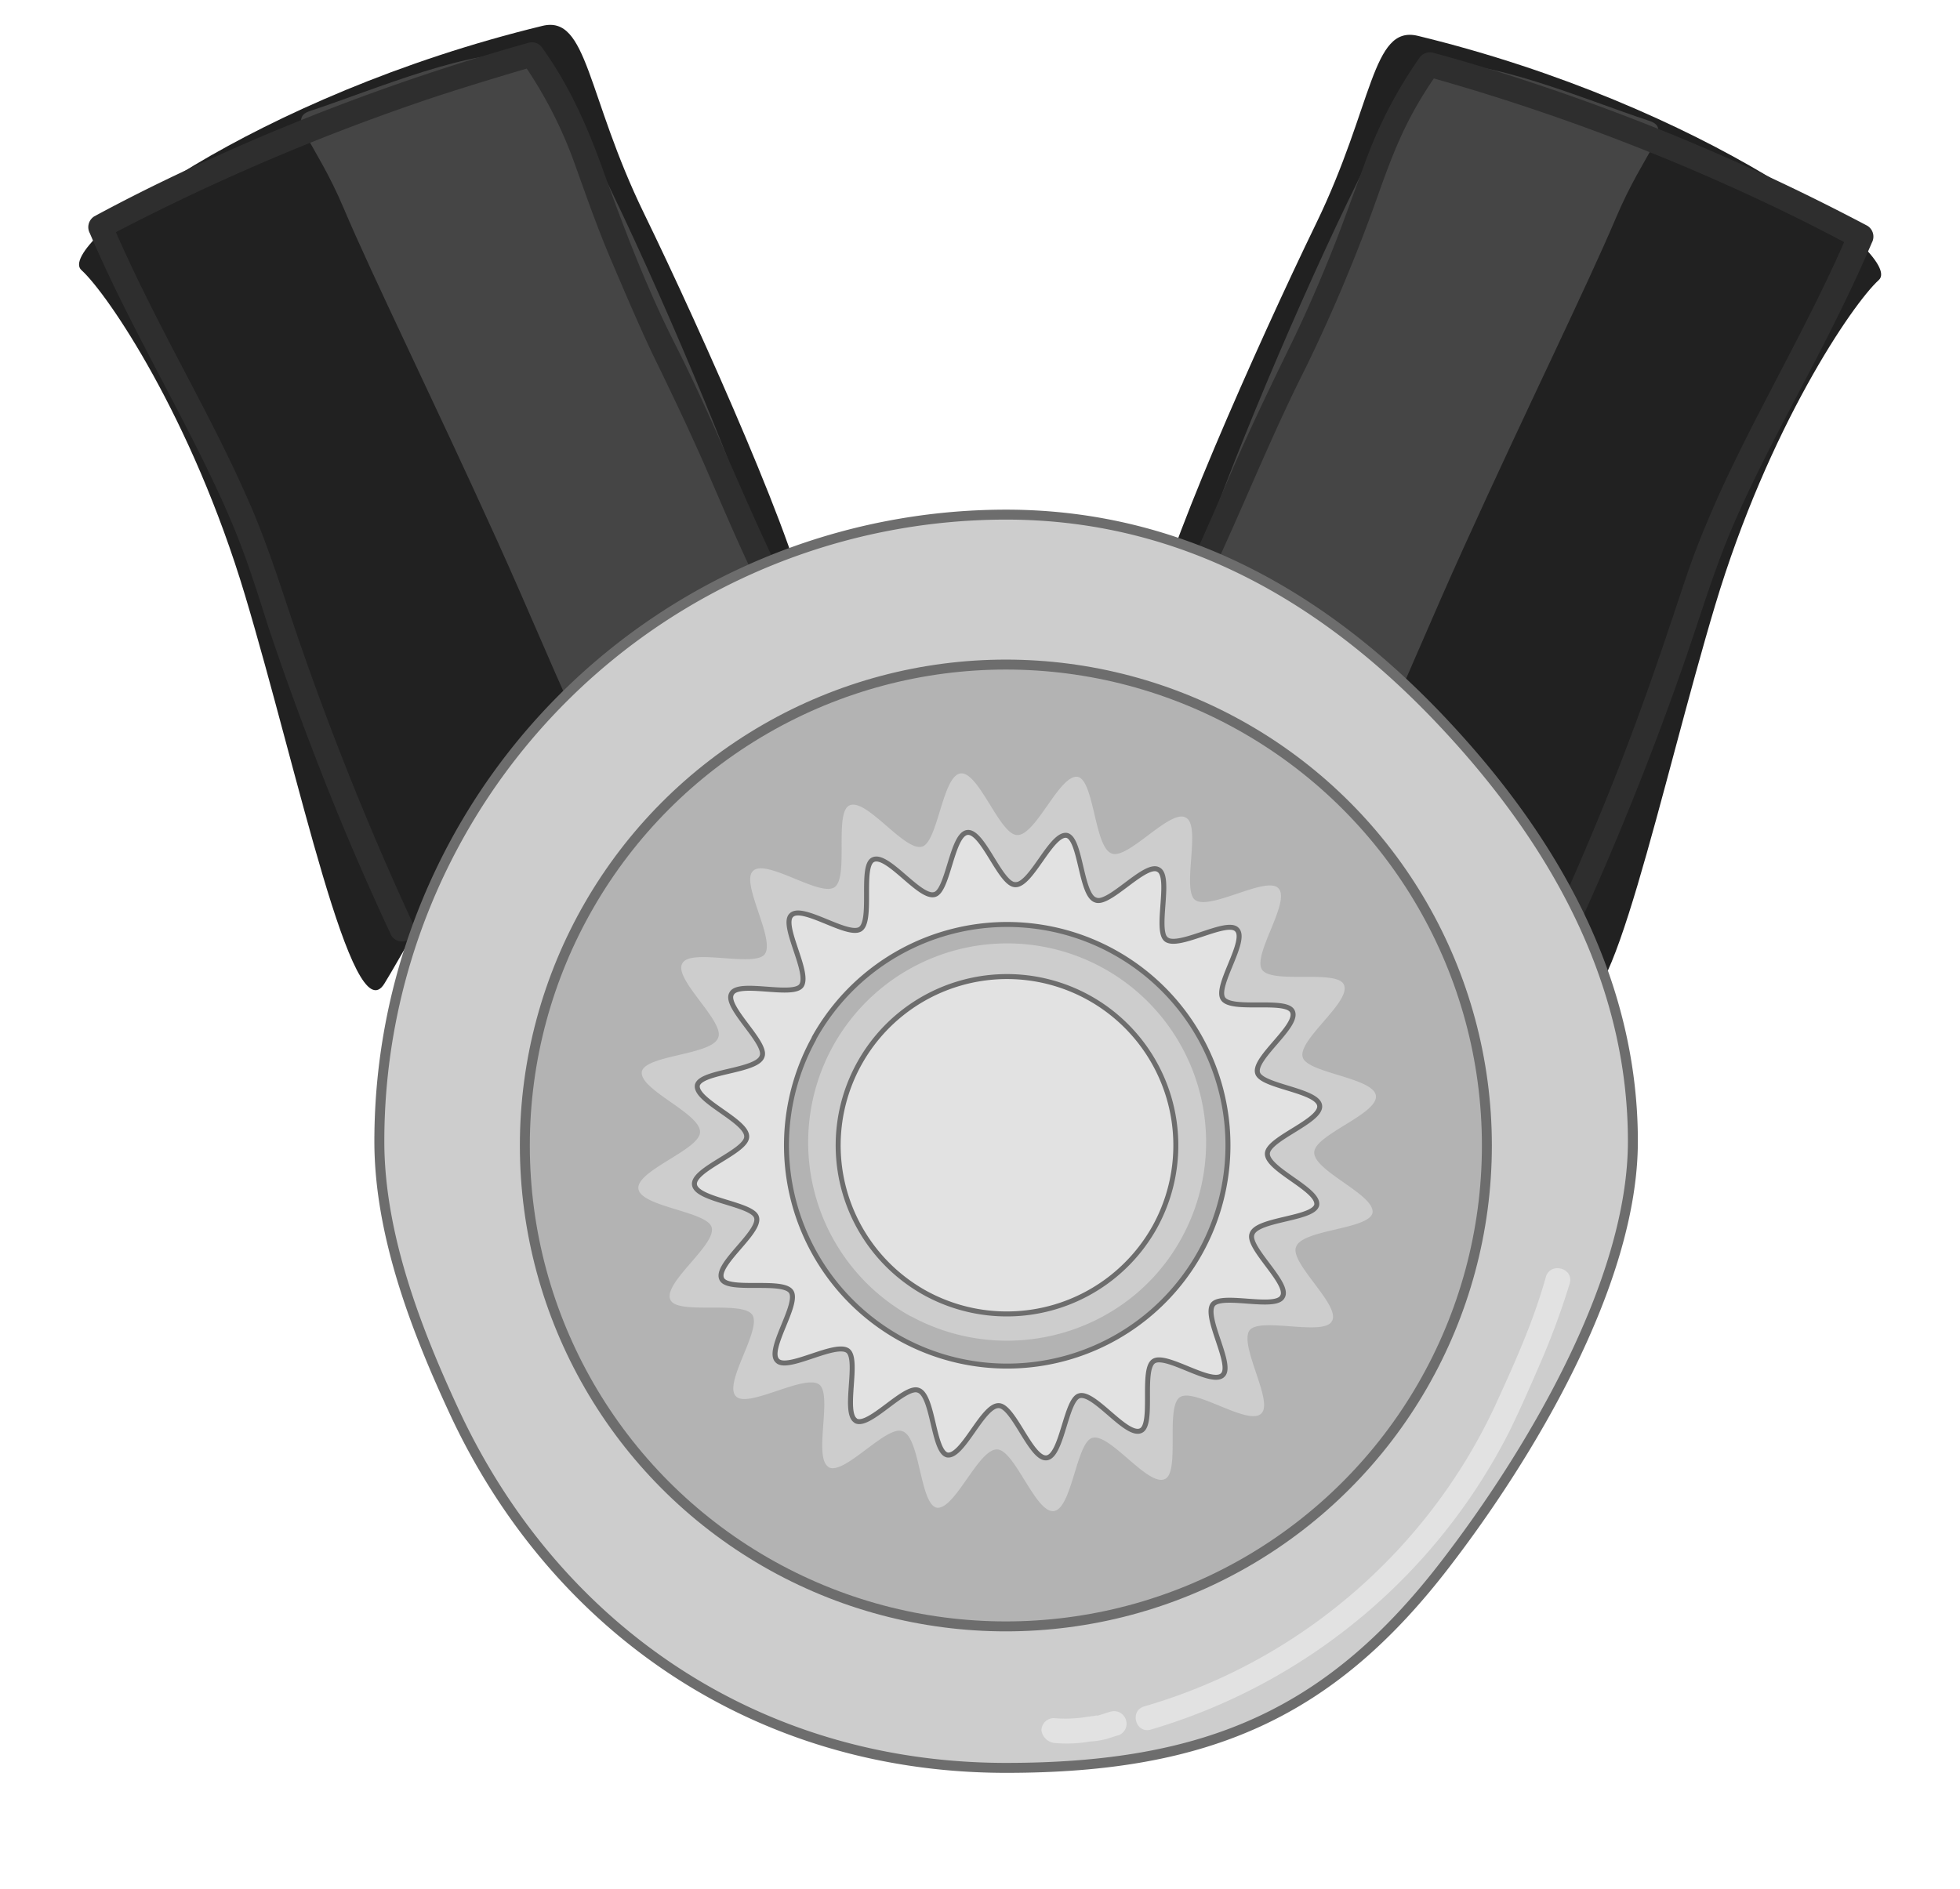 <svg xmlns="http://www.w3.org/2000/svg" xmlns:xlink="http://www.w3.org/1999/xlink" viewBox="0 0 394.02 379.84"><defs><style>.cls-1{fill:none;}.cls-2{fill:#212121;}.cls-3{fill:#454545;}.cls-4{fill:#2e2e2e;}.cls-5{clip-path:url(#clip-path);}.cls-6,.cls-9{fill:#cdcdcd;}.cls-10,.cls-6,.cls-8{stroke:#6d6d6d;stroke-miterlimit:10;}.cls-6,.cls-8{stroke-width:2px;}.cls-10,.cls-7{fill:#e2e2e2;}.cls-8{fill:#b3b3b3;}</style><clipPath id="clip-path"><rect class="cls-1" x="-0.37" y="31.73" width="395.5" height="395.5" transform="translate(-36.72 421.37) rotate(-88.64)"/></clipPath></defs><title>heat_medal_grey</title><g id="bonds"><path class="cls-2" d="M285,7.2c57.7,14,98,44.3,92.7,49.1s-22.2,29.7-32.9,65.4-21.6,88.4-28,78.1-24.6-47.3-54.7-61.1-30.5-4.1-30.1-13.9,21.1-56.2,32.6-79.9S275.76,5,285,7.2Z"/><path class="cls-3" d="M331.56,24.3c-13.1-4.3-33-13-44.3-11.3-7.4,1.1-57,116.2-49.8,117.3,10.3,1.6,31.5,14.4,34.9,22.1,2.3,5.3,9.2-14.3,21.8-42.1s25-53,30.7-66.5S336.46,25.9,331.56,24.3Z"/><path class="cls-4" d="M239.06,124.7c8.5-16.6,15-34.1,23.4-50.7a333.16,333.16,0,0,0,15-36c1.4-3.9,2.9-7.9,4.7-11.7a77.25,77.25,0,0,1,7.2-12.1c-.9.4-1.9.8-2.8,1.1a431.4,431.4,0,0,1,67.8,25.2c6.2,2.9,12.3,6,18.3,9.2-.3-1.1-.6-2.3-.9-3.4-7.6,17.9-17.6,34.5-25.7,52.1-2,4.4-3.9,8.9-5.6,13.4-1.7,4.7-3.2,9.4-4.8,14.1-3.3,9.9-6.8,19.7-10.6,29.4-4.3,10.9-8.9,21.7-13.8,32.3a2.49,2.49,0,1,0,4.3,2.5A618.21,618.21,0,0,0,339,132c3.2-9.3,6-18.7,10-27.7,3.8-8.6,8.2-17,12.6-25.4,5.2-9.9,10.3-19.8,14.7-30.1a2.56,2.56,0,0,0-.9-3.4,441.82,441.82,0,0,0-67.5-28.8q-9.9-3.3-19.8-6a2.56,2.56,0,0,0-2.8,1.1,90.17,90.17,0,0,0-11.1,21.6c-2.4,6.4-4.6,12.8-7.2,19.1-2.4,5.9-5,11.8-7.8,17.5-3.8,7.8-7.5,15.5-11,23.5-4.2,9.7-8.3,19.4-13.1,28.7-1.8,2.9,2.5,5.5,4,2.6Z"/><path class="cls-2" d="M109.06,5.2c-57.7,14-98,44.3-92.7,49.1s22.2,29.7,32.9,65.4,21.6,88.4,28,78.1,24.6-47.3,54.7-61.1,30.5-4.1,30.1-13.9S141,66.6,129.46,42.9,118.16,3,109.06,5.2Z"/><path class="cls-3" d="M62.36,22.3c13.1-4.3,33-13,44.3-11.3,7.4,1.1,57,116.2,49.8,117.3-10.3,1.6-31.5,14.4-34.9,22.1-2.3,5.3-9.2-14.3-21.8-42.1s-25-53-30.7-66.5S57.46,23.9,62.36,22.3Z"/><path class="cls-4" d="M159.26,120.2c-8.5-16.6-15-34.1-23.4-50.7-5.8-11.4-10.4-23.5-14.7-35.5-3.1-8.6-6.7-16.8-12.1-24.3a2.48,2.48,0,0,0-2.8-1.1,444.32,444.32,0,0,0-68.8,25.6c-6.2,2.9-12.4,6-18.5,9.3a2.56,2.56,0,0,0-.9,3.4c7.6,17.8,17.6,34.4,25.8,52,2,4.3,3.8,8.6,5.4,13,1.7,4.7,3.2,9.5,4.7,14.2,3.3,9.9,6.9,19.7,10.7,29.4,4.3,11,9,21.9,14,32.6a2.56,2.56,0,0,0,3.4.9,2.47,2.47,0,0,0,.9-3.4,611.23,611.23,0,0,1-23.2-57.8c-3.2-9.4-6.1-18.9-10.2-28-3.8-8.6-8.2-17-12.6-25.4-5.2-9.9-10.3-19.8-14.7-30.1-.3,1.1-.6,2.3-.9,3.4A442.82,442.82,0,0,1,88,19.3c6.5-2.1,13-4.1,19.6-6-.9-.4-1.9-.8-2.8-1.1a86.79,86.79,0,0,1,10.9,21.2c2.3,6.4,4.5,12.7,7.2,19,2.6,6.1,5.2,12.2,8,18.2,3.8,7.8,7.5,15.5,11,23.5,4.2,9.7,8.3,19.4,13.1,28.7,1.4,2.8,5.7.2,4.3-2.6Z"/></g><g id="heat"><g class="cls-5"><path class="cls-1" d="M197.21,359.81A130.56,130.56,0,1,1,330.93,232.48C329,304.65,269,361.65,197.21,359.81"/></g><g class="cls-5"><path d="M177.42,275.25a51.21,51.21,0,1,1,69.6-20c-13.46,24.58-44.69,33.56-69.6,20M143.59,198a67,67,0,1,1,26.2,91.05A67.06,67.06,0,0,1,143.59,198m12.65,116c3.95,2.38,14.95-11,19.06-9.22,4.53,1.47,4.46,18.57,8.73,19.64,4.69.81,10.76-15.14,15.61-15,4.52.07,9.87,16.43,14.56,15.85s5.82-17.76,9.93-18.83c4.52-1.32,14.31,12.65,18.66,10.59,4-1.81.07-18.49,3.85-21.05s17.68,7.55,21,4.18c3.21-3-5.76-17.5-3.05-21.37,2.63-3.53,19.15,1.63,21.2-2.39,2.38-4-10.94-15-9.22-19.07,1.48-4.52,18.58-4.45,19.64-8.72.82-4.69-15.13-10.76-15-15.61.08-4.52,16.43-9.87,15.85-14.56s-17.75-5.82-18.82-9.93c-1.32-4.52,12.64-14.31,10.59-18.67-1.82-3.94-18.5-.07-21.05-3.84s7.55-17.68,4.18-21c-3-3.2-17.5,5.77-21.37,3.06-3.54-2.63,1.63-19.15-2.4-21.2-3.94-2.39-15,10.94-19.06,9.21-4.52-1.47-4.45-18.57-8.73-19.63-4.68-.82-10.75,15.13-15.6,15-4.52-.08-9.88-16.44-14.56-15.86s-5.83,17.76-9.93,18.83c-4.52,1.32-14.31-12.65-18.67-10.59-3.94,1.81-.07,18.5-3.85,21s-17.67-7.55-21-4.18c-3.2,3,5.77,17.5,3.06,21.37-2.63,3.53-19.16-1.63-21.21,2.4-2.38,3.94,10.94,14.95,9.22,19.06-1.48,4.52-18.57,4.45-19.64,8.72-.82,4.69,15.13,10.76,15,15.61-.08,4.52-16.43,9.87-15.85,14.56s17.76,5.82,18.83,9.93c1.32,4.52-12.65,14.31-10.59,18.67,1.81,3.94,18.49.07,21,3.85s-7.55,17.67-4.17,21c3,3.2,17.5-5.77,21.36-3.06,3.54,2.63-1.55,18.82,2.4,21.21"/></g><path class="cls-6" d="M328.26,229.48c0,28.8-21.3,63.7-37.6,84.9-23,30-47.7,41.1-88.4,41.1-50.4,0-90.6-28.3-110.7-71.1-7.6-16.3-15.3-35.8-15.3-54.9a126,126,0,0,1,126-126c36.4,0,65.4,17.7,88.4,42.4C311.56,168.28,328.26,196.28,328.26,229.48Z"/><path class="cls-7" d="M231.36,347.78a118.39,118.39,0,0,0,72.1-60c2.2-4.5,4.2-9.1,6.2-13.7a153.46,153.46,0,0,0,5.9-16c.9-3.1-3.9-4.4-4.8-1.3-2.5,9-6.4,17.6-10.3,26.1a112,112,0,0,1-12,19.9,113.16,113.16,0,0,1-34.4,30.2,111.33,111.33,0,0,1-23.9,10.1c-3.2.8-1.9,5.6,1.2,4.7Z"/><path class="cls-7" d="M212.06,350.48a28,28,0,0,0,7.1-.3,16.45,16.45,0,0,0,3.2-.5c.8-.2,1.5-.5,2.3-.7a2.45,2.45,0,0,0,1.7-3.1,2.48,2.48,0,0,0-3.1-1.7c-.8.2-1.5.5-2.3.7a1.27,1.27,0,0,1-.6.1h.2c-.2-.1-.6.1-.9.1s-.6.1-.9.1a26.64,26.64,0,0,1-6.9.3,2.48,2.48,0,0,0-2.5,2.5,3,3,0,0,0,2.7,2.5Z"/><rect class="cls-1" x="-0.37" y="31.73" width="395.5" height="395.5" transform="translate(-36.72 421.37) rotate(-88.64)"/><circle class="cls-8" cx="202.21" cy="230.33" r="96.7"/><path class="cls-9" d="M183.09,264.69A40,40,0,1,1,237.5,249c-10.53,19.22-34.94,26.24-54.41,15.65m-26.45-60.38a52.37,52.37,0,1,1,20.48,71.18,52.42,52.42,0,0,1-20.48-71.18M166.53,295c3.09,1.86,11.69-8.55,14.9-7.2,3.54,1.15,3.48,14.51,6.83,15.35,3.66.64,8.4-11.83,12.19-11.7,3.54.06,7.72,12.84,11.39,12.39s4.55-13.88,7.76-14.72c3.53-1,11.19,9.89,14.59,8.28,3.08-1.42.05-14.46,3-16.45s13.82,5.9,16.38,3.26c2.51-2.38-4.5-13.68-2.38-16.7,2.05-2.77,15,1.27,16.57-1.88,1.86-3.08-8.55-11.68-7.21-14.9,1.16-3.53,14.52-3.48,15.36-6.82.64-3.66-11.83-8.41-11.71-12.2.07-3.53,12.85-7.72,12.4-11.38s-13.88-4.55-14.72-7.76c-1-3.54,9.88-11.19,8.28-14.59-1.42-3.09-14.46-.06-16.45-3s5.9-13.82,3.26-16.39c-2.38-2.5-13.68,4.51-16.7,2.39-2.77-2.05,1.27-15-1.88-16.57-3.08-1.87-11.68,8.55-14.9,7.2C220,170.41,220,157,216.68,156.21c-3.66-.64-8.41,11.83-12.2,11.7-3.53-.06-7.72-12.84-11.38-12.39s-4.55,13.88-7.76,14.72c-3.54,1-11.19-9.89-14.59-8.28-3.09,1.42-.06,14.46-3,16.45s-13.82-5.9-16.39-3.26c-2.5,2.38,4.51,13.68,2.39,16.7-2.05,2.76-15-1.27-16.58,1.87-1.86,3.09,8.56,11.69,7.21,14.91-1.15,3.53-14.52,3.48-15.35,6.82-.64,3.66,11.83,8.41,11.7,12.2-.06,3.53-12.84,7.72-12.39,11.38s13.88,4.55,14.72,7.76c1,3.53-9.89,11.19-8.28,14.59,1.42,3.08,14.46.06,16.45,3s-5.9,13.82-3.27,16.39c2.38,2.5,13.69-4.51,16.71-2.39,2.76,2.05-1.21,14.71,1.87,16.57"/><path class="cls-10" d="M186,260a33.94,33.94,0,1,1,46.14-13.27A34.06,34.06,0,0,1,186,260M163.6,208.81A44.4,44.4,0,1,1,181,269.16a44.45,44.45,0,0,1-17.36-60.35M172,285.67c2.61,1.58,9.91-7.25,12.63-6.11,3,1,2.95,12.31,5.79,13,3.1.54,7.12-10,10.34-9.92,3,0,6.54,10.89,9.65,10.5s3.86-11.77,6.58-12.48c3-.87,9.49,8.39,12.37,7,2.62-1.2.05-12.25,2.55-13.94s11.72,5,13.9,2.76c2.12-2-3.83-11.6-2-14.16,1.74-2.34,12.69,1.08,14-1.59,1.58-2.61-7.25-9.91-6.11-12.63,1-3,12.31-2.95,13-5.79.54-3.1-10-7.13-9.92-10.34.05-3,10.89-6.54,10.51-9.65s-11.77-3.86-12.48-6.58c-.88-3,8.38-9.49,7-12.37-1.2-2.62-12.25,0-13.94-2.55s5-11.72,2.77-13.9c-2-2.12-11.61,3.83-14.17,2-2.34-1.74,1.08-12.69-1.59-14.05-2.61-1.58-9.91,7.25-12.63,6.11-3-1-2.95-12.31-5.78-13-3.11-.54-7.13,10-10.35,9.92-3,0-6.54-10.89-9.65-10.51s-3.86,11.77-6.58,12.48c-3,.88-9.48-8.38-12.37-7-2.61,1.2-.05,12.25-2.55,13.94s-11.72-5-13.89-2.77c-2.13,2,3.82,11.6,2,14.17-1.74,2.34-12.69-1.08-14,1.59-1.58,2.61,7.25,9.91,6.11,12.63-1,3-12.31,2.95-13,5.78-.54,3.11,10,7.13,9.92,10.35,0,3-10.89,6.54-10.5,9.65s11.77,3.86,12.48,6.58c.87,3-8.39,9.48-7,12.37,1.2,2.61,12.25.05,13.94,2.55s-5,11.72-2.76,13.89c2,2.13,11.6-3.82,14.16-2,2.34,1.74-1,12.47,1.59,14.05"/><rect class="cls-1" x="-0.37" y="-358.39" width="395.5" height="395.5" transform="translate(353.3 40.49) rotate(-88.64)"/></g></svg>